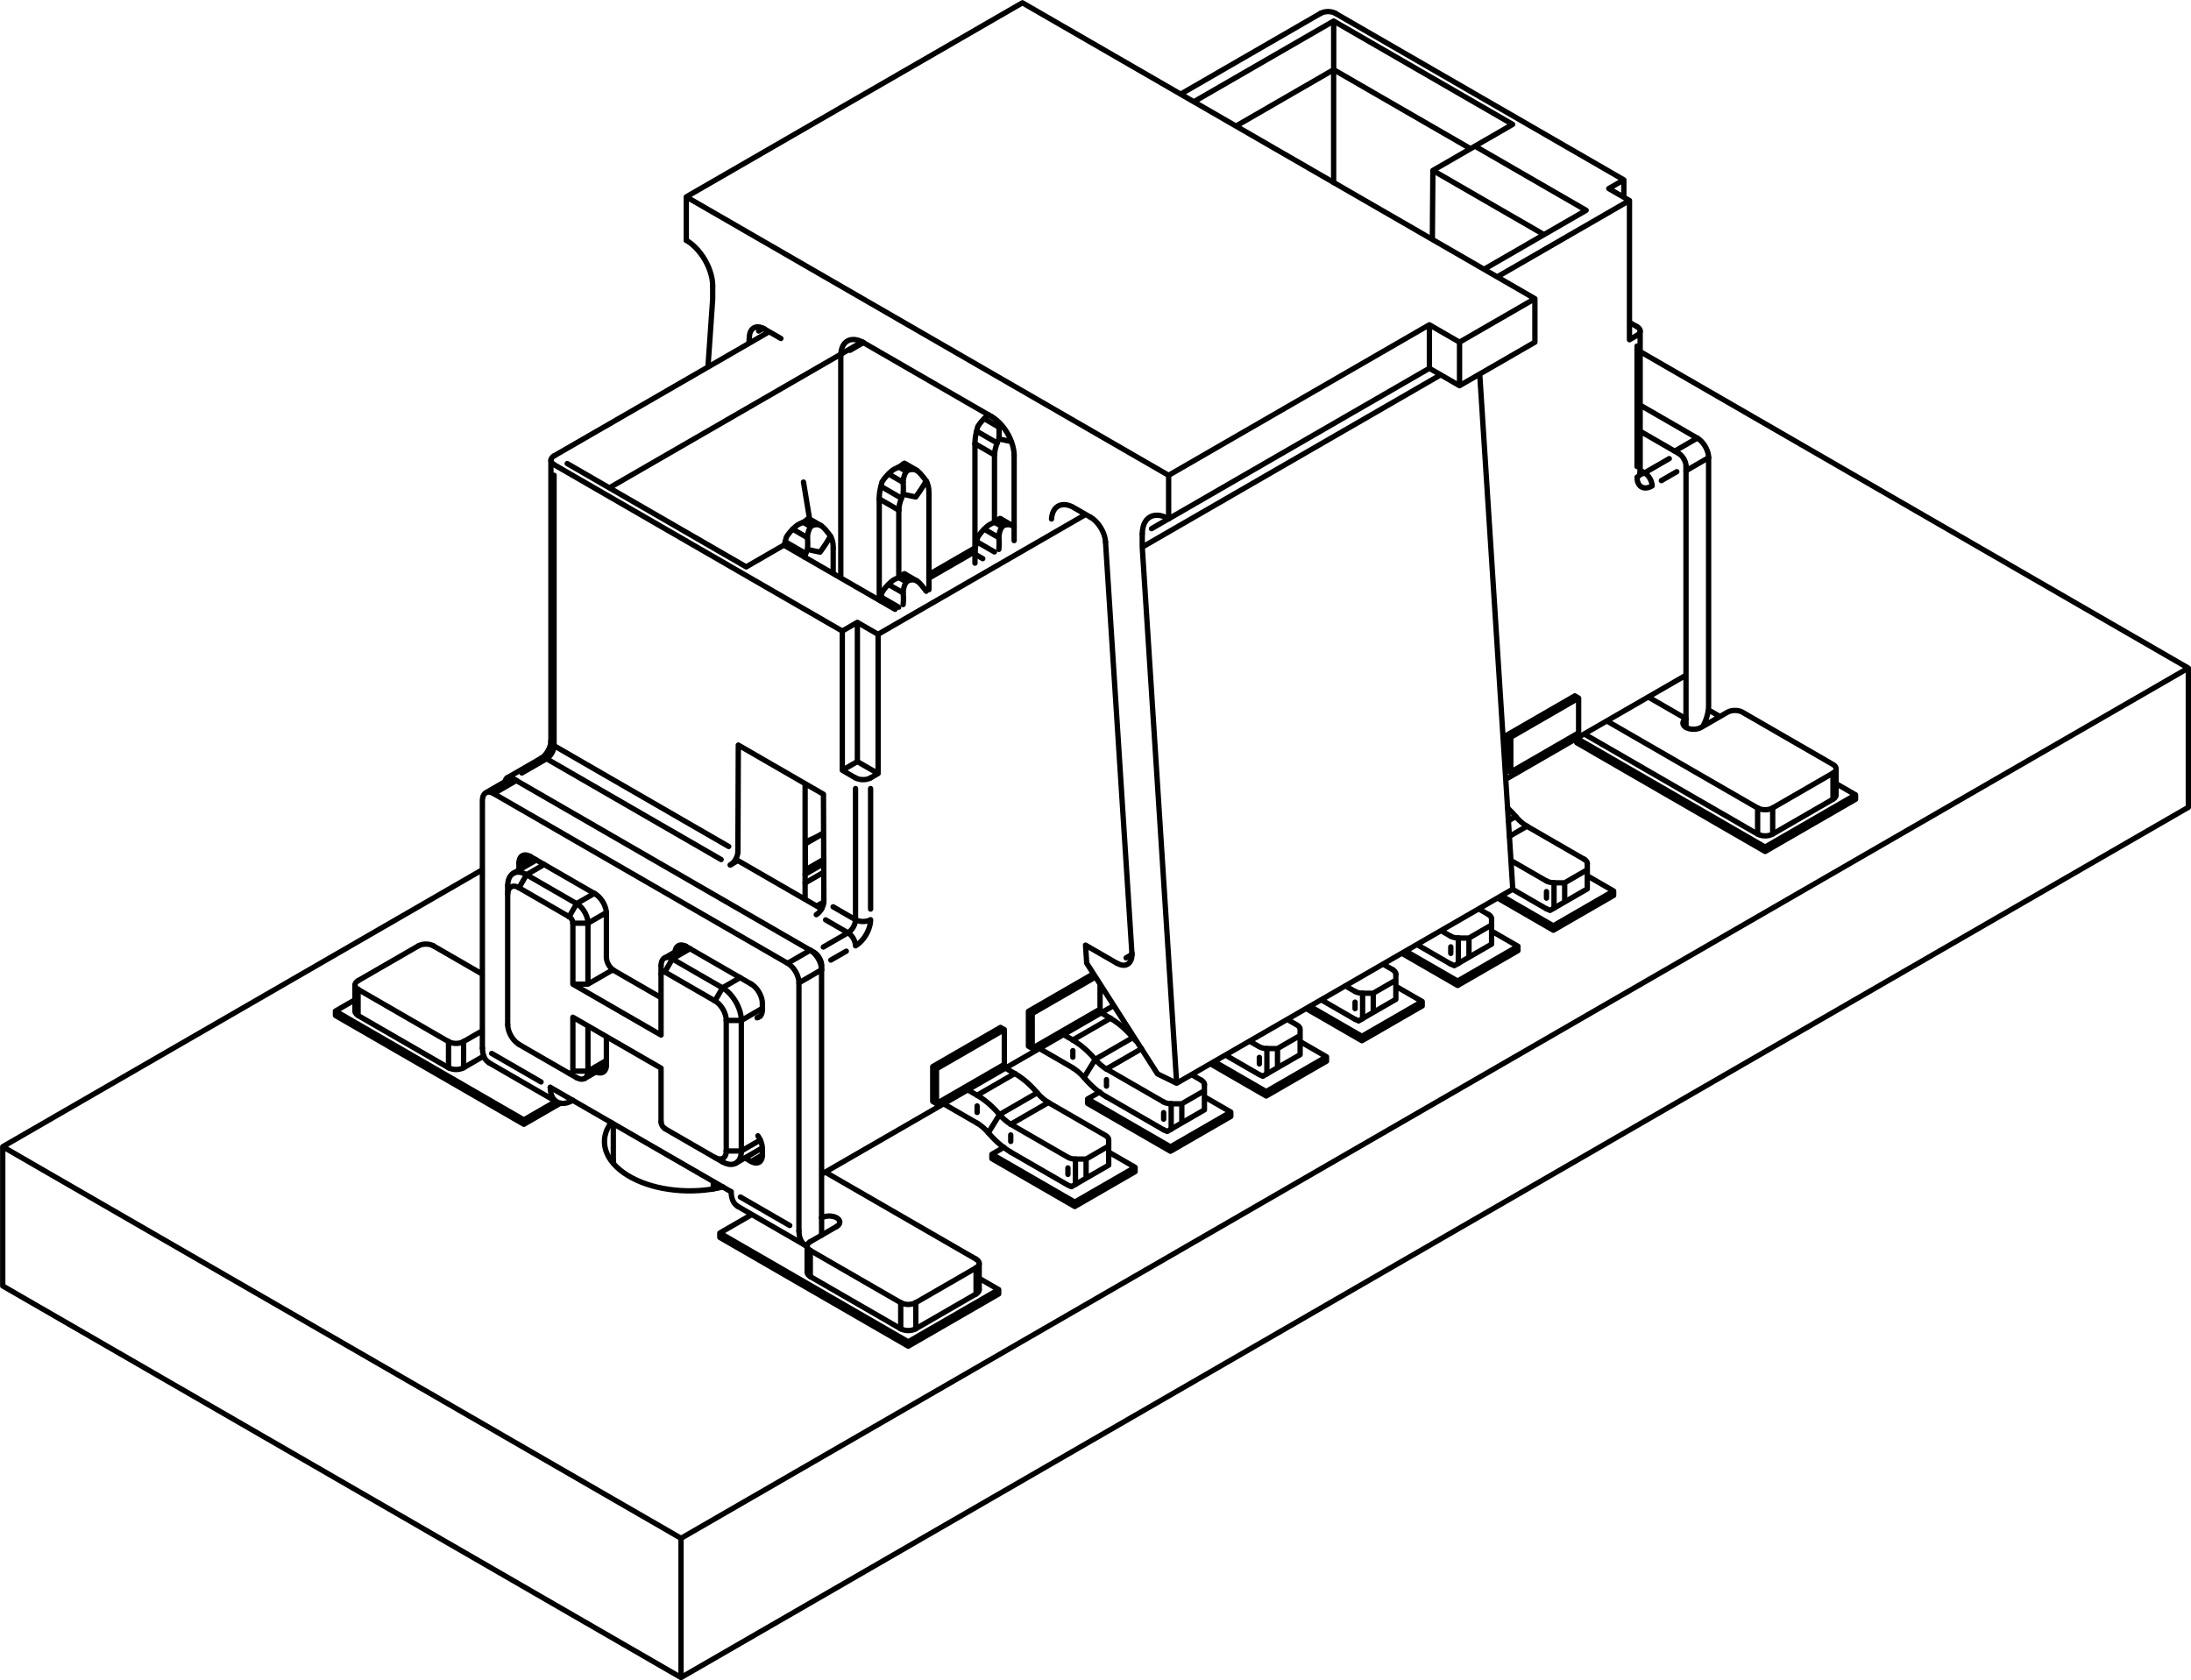 <?xml version="1.0" encoding="UTF-8" standalone="no"?>
<!-- Created with Inkscape (http://www.inkscape.org/) -->

<svg
   xmlns:dc="http://purl.org/dc/elements/1.1/"
   xmlns:cc="http://creativecommons.org/ns#"
   xmlns:rdf="http://www.w3.org/1999/02/22-rdf-syntax-ns#"
   xmlns:svg="http://www.w3.org/2000/svg"
   xmlns="http://www.w3.org/2000/svg"
   xmlns:sodipodi="http://sodipodi.sourceforge.net/DTD/sodipodi-0.dtd"
   xmlns:inkscape="http://www.inkscape.org/namespaces/inkscape"
   id="svg2"
   version="1.1"
   inkscape:version="0.48.5 r10040"
   width="364.196"
   height="279.299"
   xml:space="preserve"
   sodipodi:docname="1511XXXX601.PDF"><defs
     id="defs6" /><sodipodi:namedview
     pagecolor="#ffffff"
     bordercolor="#666666"
     borderopacity="1"
     objecttolerance="10"
     gridtolerance="10"
     guidetolerance="10"
     inkscape:pageopacity="0"
     inkscape:pageshadow="2"
     inkscape:window-width="1920"
     inkscape:window-height="1023"
     id="namedview4"
     showgrid="false"
     fit-margin-top="0"
     fit-margin-left="0"
     fit-margin-right="0"
     fit-margin-bottom="0"
     inkscape:zoom="1.7940585"
     inkscape:cx="141.60289"
     inkscape:cy="123.73702"
     inkscape:window-x="0"
     inkscape:window-y="0"
     inkscape:window-maximized="1"
     inkscape:current-layer="g10" /><g
     id="g10"
     inkscape:groupmode="layer"
     inkscape:label="1511XXXX601"
     transform="matrix(1.25,0,0,-1.25,-2249.644,595.039)"><path
       inkscape:connector-curvature="0"
       id="path342"
       style="fill:none;stroke:#000000;stroke-width:0.709;stroke-linecap:round;stroke-linejoin:miter;stroke-miterlimit:10;stroke-opacity:1;stroke-dasharray:none"
       d="m 1900.497,340.728 -0.055,-0.02 -0.052,-0.026 m 0.709,1.087 -0.026,-0.305 -0.076,-0.265 -0.124,-0.216 -0.168,-0.159 -0.206,-0.097 m -0.902,4.455 0.261,-0.177 0.253,-0.225 0.237,-0.265 0.215,-0.297 0.185,-0.321 0.15,-0.335 0.111,-0.338 0.068,-0.331 0.023,-0.315 m -11.62,6.856 0.041,0.259 0.081,0.224 0.118,0.183 0.153,0.138 0.183,0.088 0.208,0.036 0.227,-0.016 0.24,-0.069 0.247,-0.119 m -10.623,-1.447 0.025,-0.272 0.074,-0.287 0.119,-0.288 0.159,-0.275 0.19,-0.248 0.212,-0.208 0.223,-0.158 m -2.506,10.184 0.261,-0.177 0.253,-0.225 0.237,-0.265 0.215,-0.297 0.185,-0.321 0.15,-0.335 0.111,-0.338 0.068,-0.331 0.023,-0.315 m -11.626,6.712 0.023,0.288 0.068,0.253 0.111,0.21 0.15,0.161 0.185,0.107 0.215,0.05 0.237,-0.009 0.253,-0.068 0.261,-0.124 m -1.499,-1.808 0,0.066 -10e-4,0.065 m 11.626,-26.038 -0.02,-0.274 -0.061,-0.242 -0.1,-0.205 -0.136,-0.162 -0.168,-0.114 -0.196,-0.063 -0.218,-0.011 -0.234,0.042 -0.244,0.093 m 28.486,16.182 0.261,-0.177 0.253,-0.225 0.237,-0.265 0.215,-0.297 0.185,-0.321 0.15,-0.335 0.111,-0.338 0.068,-0.331 0.023,-0.315 m -3.007,-34.717 0.024,-0.421 0.07,-0.387 0.117,-0.347 0.161,-0.301 0.202,-0.251 0.24,-0.197 0.275,-0.14 m 12.442,-10.974 0.248,-0.114 0.286,-0.08 0.309,-0.041 0.317,0 0.309,0.041 0.286,0.08 0.248,0.114 m 0,3.472 -0.248,-0.114 -0.286,-0.08 -0.309,-0.041 -0.317,0 -0.309,0.041 -0.286,0.08 -0.248,0.114 m 10.022,5.786 0.198,-0.143 0.138,-0.165 0.071,-0.179 0,-0.183 -0.071,-0.179 -0.138,-0.165 -0.198,-0.143 m -22.048,2.314 -0.198,0.143 -0.138,0.165 -0.071,0.179 0,0.183 0.071,0.179 0.138,0.165 0.198,0.143 m 3.508,2.025 0.186,0.133 0.135,0.152 0.077,0.165 0.016,0.171 -0.046,0.169 -0.106,0.16 -0.161,0.143 -0.21,0.121 -0.248,0.093 -0.277,0.061 -0.293,0.027 -0.296,-0.009 -0.286,-0.044 -0.264,-0.078 -0.23,-0.108 m 20.545,-10.126 0.225,0.17 0.142,0.197 0.048,0.212 m -22.879,2.314 0.048,-0.212 0.142,-0.197 0.225,-0.17 m -10.523,11.283 0.026,-0.438 0.077,-0.401 0.126,-0.357 0.174,-0.307 0.218,-0.252 0.259,-0.192 m -30.506,56.731 0.228,0.084 0.26,0.01 0.282,-0.064 0.293,-0.136 m -9.02,-34.717 0.248,-0.114 0.286,-0.08 0.309,-0.041 0.317,0 0.309,0.041 0.286,0.08 0.248,0.114 m -14.031,8.101 -0.198,-0.143 -0.138,-0.165 -0.071,-0.179 0,-0.183 0.071,-0.179 0.138,-0.165 0.198,-0.143 m 10.022,5.786 -0.248,0.114 -0.286,0.08 -0.309,0.041 -0.317,0 -0.309,-0.041 -0.286,-0.08 -0.248,-0.114 m 17.538,-18.805 0.022,-0.406 0.066,-0.374 0.108,-0.338 0.149,-0.296 0.188,-0.25 0.224,-0.201 0.257,-0.148 0.286,-0.093 0.311,-0.037 0.331,0.019 0.347,0.075 0.357,0.131 0.362,0.184 m -11.146,4.997 -0.259,0.192 -0.218,0.251 -0.174,0.307 -0.126,0.357 -0.077,0.401 -0.026,0.438 m -2.506,-2.604 -0.248,-0.114 -0.286,-0.08 -0.309,-0.041 -0.317,0 -0.309,0.041 -0.286,0.08 -0.248,0.114 m -12.026,6.944 -0.225,0.169 -0.142,0.197 -0.048,0.212 m 163.459,20.202 0.225,-0.169 0.142,-0.197 0.048,-0.212 m -4.424,-2.554 -0.367,0.028 -0.342,0.082 -0.294,0.13 m 0,-3.703 0.223,-0.105 0.255,-0.077 m -114.864,89.078 0.393,-0.252 0.388,-0.3 0.378,-0.344 0.363,-0.384 0.344,-0.418 0.321,-0.448 0.293,-0.472 0.262,-0.49 0.228,-0.502 0.19,-0.507 0.151,-0.507 0.109,-0.499 0.066,-0.486 0.022,-0.466 m 57.125,-32.981 0.022,0.441 0.066,0.41 0.109,0.374 0.15,0.333 0.19,0.288 0.228,0.239 0.262,0.187 0.293,0.133 0.321,0.078 0.344,0.021 0.363,-0.036 0.378,-0.092 0.388,-0.148 0.393,-0.201 m -4.882,-57.759 6e-4,-0.347 -0.044,-0.317 -0.088,-0.28 -0.13,-0.237 -0.169,-0.189 -0.204,-0.137 -0.234,-0.081 -0.26,-0.024 -0.279,0.035 -0.292,0.092 -0.299,0.147 m -3.509,59.309 0.298,-0.198 0.292,-0.245 0.279,-0.287 0.259,-0.322 0.234,-0.35 0.204,-0.371 0.169,-0.383 0.13,-0.386 0.089,-0.381 0.045,-0.368 m -7.186,3.054 0.046,0.384 0.088,0.351 0.129,0.312 0.168,0.269 0.204,0.222 0.238,0.172 0.268,0.12 0.295,0.066 0.317,0.011 0.335,-0.044 0.348,-0.099 0.356,-0.152 m -10.767,12.011 0.362,-0.235 0.357,-0.282 0.347,-0.325 0.331,-0.363 0.311,-0.396 0.286,-0.423 0.257,-0.445 0.224,-0.459 0.188,-0.467 0.149,-0.468 0.108,-0.463 0.065,-0.45 0.022,-0.431 m -23.051,13.308 0.022,0.406 0.065,0.375 0.108,0.338 0.149,0.296 0.188,0.25 0.224,0.201 0.257,0.148 0.286,0.093 0.311,0.037 0.331,-0.019 0.347,-0.075 0.357,-0.131 0.362,-0.184 m -15.161,0.83 0.045,0.316 0.089,0.279 0.13,0.236 0.169,0.188 0.204,0.135 0.234,0.08 0.259,0.023 0.279,-0.035 0.292,-0.092 0.298,-0.146 m 96.28,-77.864 0.225,-0.17 0.142,-0.197 0.048,-0.212 m -4.424,-2.554 -0.367,0.028 -0.342,0.082 -0.294,0.13 m 0,-3.703 0.223,-0.105 0.255,-0.077 m -112.124,-20.879 -0.291,-0.44 -0.236,-0.451 -0.179,-0.459 -0.121,-0.465 -0.063,-0.469 0,-0.471 0.054,-0.47 0.112,-0.466 0.17,-0.46 0.227,-0.452 0.283,-0.441 0.337,-0.429 0.389,-0.413 0.44,-0.396 0.488,-0.377 0.533,-0.356 0.576,-0.333 0.616,-0.308 0.653,-0.282 0.686,-0.254 0.716,-0.225 0.742,-0.194 0.764,-0.163 0.783,-0.131 0.797,-0.098 0.807,-0.065 0.813,-0.031 0.815,0.003 0.813,0.036 0.806,0.07 0.795,0.103 0.78,0.136 0.761,0.168 m 89.066,28.891 0.225,-0.17 0.142,-0.197 0.048,-0.212 m -4.424,-2.554 -0.367,0.028 -0.342,0.082 -0.293,0.13 m 0,-3.703 0.223,-0.105 0.255,-0.077 m -20.922,-7.919 0.225,-0.17 0.142,-0.197 0.048,-0.212 m -4.424,-2.554 -0.367,0.028 -0.342,0.082 -0.294,0.13 m 0,-3.703 0.223,-0.105 0.255,-0.077 m -81.541,89.802 -0.198,-0.143 -0.138,-0.165 -0.071,-0.179 0,-0.183 0.071,-0.179 0.138,-0.165 0.198,-0.143 m 103.928,60.003 -0.248,0.114 -0.286,0.08 -0.309,0.041 -0.317,0 -0.309,-0.041 -0.286,-0.08 -0.248,-0.114 m -59.831,-101.663 -0.248,-0.114 -0.286,-0.08 -0.309,-0.041 -0.317,0 -0.309,0.041 -0.286,0.08 -0.248,0.114 m -45.6,-0.058 -0.205,0.094 -0.196,0.041 -0.179,-0.013 -0.155,-0.068 -0.124,-0.119 -0.088,-0.165 -0.047,-0.204 m 42.084,-24.447 -0.025,0.272 -0.074,0.287 -0.119,0.288 -0.159,0.275 -0.19,0.248 -0.212,0.208 -0.223,0.158 m -13.179,-6.452 0.261,-0.177 0.253,-0.225 0.237,-0.265 0.215,-0.297 0.185,-0.321 0.15,-0.335 0.111,-0.338 0.068,-0.331 0.023,-0.315 m 2.004,0 -0.022,0.39 -0.064,0.408 -0.105,0.419 -0.145,0.423 -0.182,0.42 -0.216,0.409 -0.246,0.392 -0.273,0.367 -0.294,0.337 -0.31,0.301 -0.321,0.259 -0.327,0.214 m -8.168,1.823 0.025,0.165 0.071,0.12 0.111,0.064 0.14,0.002 0.155,-0.061 m 8.168,-23.81 -0.023,-0.288 -0.068,-0.253 -0.111,-0.21 -0.15,-0.161 -0.185,-0.107 -0.215,-0.05 -0.237,0.009 -0.253,0.068 -0.261,0.124 m -6.665,3.848 -0.155,0.118 -0.14,0.163 -0.111,0.192 -0.071,0.202 -0.025,0.193 m -11.726,6.77 -0.024,-0.165 -0.071,-0.12 -0.111,-0.064 -0.14,-0.001 -0.155,0.061 m -6.665,3.848 -0.261,0.177 -0.253,0.225 -0.237,0.265 -0.215,0.297 -0.185,0.321 -0.15,0.335 -0.111,0.338 -0.068,0.331 -0.023,0.315 m 0,17.359 0.023,0.288 0.068,0.253 0.111,0.21 0.15,0.161 0.185,0.107 0.215,0.05 0.237,-0.009 0.253,-0.068 0.261,-0.124 m 6.665,-3.848 0.155,-0.118 0.14,-0.163 0.111,-0.192 0.071,-0.202 0.024,-0.193 m 13.229,-4.745 -0.261,0.124 -0.253,0.068 -0.237,0.009 -0.215,-0.05 -0.185,-0.107 -0.15,-0.161 -0.111,-0.21 -0.068,-0.253 -0.023,-0.288 m 8.168,-26.125 0.327,-0.164 0.321,-0.112 0.31,-0.058 0.294,-0.002 0.273,0.053 0.246,0.107 0.216,0.16 0.182,0.209 0.145,0.256 0.105,0.298 0.064,0.334 0.022,0.365 m -20.395,30.291 -0.023,0.315 -0.068,0.332 -0.111,0.338 -0.15,0.335 -0.185,0.321 -0.215,0.297 -0.237,0.265 -0.253,0.224 -0.261,0.177 m -6.665,3.848 -0.327,0.164 -0.322,0.112 -0.31,0.058 -0.294,0.002 -0.273,-0.053 -0.246,-0.107 -0.216,-0.16 -0.182,-0.21 -0.145,-0.256 -0.105,-0.297 -0.064,-0.334 -0.021,-0.365 m 9.17,-25.546 0.261,-0.124 0.253,-0.068 0.237,-0.009 0.215,0.05 0.185,0.107 0.15,0.161 0.111,0.21 0.068,0.253 0.023,0.288 m 139.506,99.002 0.198,-0.143 0.138,-0.165 0.071,-0.179 0,-0.183 -0.071,-0.179 -0.138,-0.165 -0.198,-0.143 m 6.514,-17.416 -0.025,0.272 -0.074,0.287 -0.119,0.288 -0.159,0.275 -0.19,0.248 -0.212,0.208 -0.223,0.158 m -105.915,-18.497 -0.149,-0.598 m 15.46,20.468 0.228,0.553 m -2.811,1.622 -0.149,-0.598 m -22.724,-16.274 0.228,0.553 m -2.811,1.622 -0.149,-0.598 m 6.028,0.747 0.149,-0.335 m 19.427,0.186 -0.149,-0.598 m -9.996,5.771 0.228,0.553 m -2.811,1.622 -0.149,-0.598 m 6.028,0.747 0.149,-0.335 m -3.219,-14.578 0.017,0.289 0.047,0.281 0.07,0.266 0.089,0.243 0.101,0.213 0.108,0.176 m 0.395,0.228 0.269,0.031 0.26,0.007 0.243,-0.04 0.218,-0.101 0.201,-0.147 0.193,-0.17 m 3e-4,0 0.31,-0.361 0.284,-0.353 0.259,-0.346 m -3.065,-1.772 0.035,0.517 9e-4,0.518 -0.034,0.519 m -0.572,2.045 -0.269,-0.112 -0.26,-0.122 -0.243,-0.142 -0.218,-0.165 -0.201,-0.184 -0.193,-0.194 m -3e-4,8e-4 -0.31,-0.32 -0.284,-0.354 -0.259,-0.389 m 3.011,2.465 -0.07,0.007 -0.091,-0.04 -0.105,-0.087 -0.113,-0.136 m -2.785,-2.805 -0.108,-0.495 m 25.982,-77.626 -0.095,-0.055 -0.151,-0.087 -0.146,-0.084 -0.143,-0.083 m -3.059,11.195 -0.385,0.25 -0.382,0.302 -0.371,0.347 -0.352,0.385 m -3.52,-4.178 -0.385,0.251 -0.382,0.302 -0.371,0.347 -0.352,0.385 m 1.491,-4.988 -0.522,0.326 -0.512,0.367 -0.502,0.408 -0.492,0.449 -0.482,0.489 -0.472,0.53 m 6.502,5.311 -0.472,0.53 -0.482,0.489 -0.492,0.449 -0.502,0.408 -0.512,0.367 -0.522,0.326 m -2.03,-5.463 -0.472,0.53 -0.482,0.489 -0.492,0.449 -0.502,0.408 -0.512,0.367 -0.522,0.326 m 1.491,-4.988 -0.352,0.385 -0.371,0.347 -0.382,0.302 -0.385,0.251 m 38.532,6.552 -0.095,-0.055 -0.151,-0.087 -0.145,-0.084 -0.143,-0.083 m -35.108,84.755 0.59,-0.137 0.561,-0.122 0.531,-0.105 m -1.682,0.364 0.035,0.517 8e-4,0.518 -0.034,0.519 m 0,-4e-4 0.063,0.566 m -1.442,1.078 -0.298,-0.245 -0.275,-0.272 m -3e-4,8e-4 -0.31,-0.32 -0.285,-0.354 -0.259,-0.389 m 2.231,-3.764 0.034,0.386 0.063,0.392 0.111,0.403 0.14,0.41 m -2.732,1.577 -0.096,-0.435 -0.073,-0.425 -0.035,-0.409 -0.011,-0.399 m -20.07,-11.22 0.31,-0.361 0.285,-0.353 0.259,-0.346 m -1.383,-2.137 0.393,0.546 0.372,0.556 0.32,0.514 0.301,0.52 m -3.068,-1.771 0.59,-0.137 0.561,-0.122 0.531,-0.105 m -1.682,0.364 0.035,0.517 8e-4,0.518 -0.034,0.519 m 0,-5e-4 0.017,0.289 0.047,0.281 0.07,0.266 0.089,0.243 0.101,0.213 0.108,0.176 m 0.395,0.228 0.269,0.031 0.26,0.007 0.243,-0.04 0.217,-0.101 0.201,-0.147 0.193,-0.17 m -2.781,0.769 -0.269,-0.112 -0.26,-0.122 -0.243,-0.142 -0.218,-0.165 -0.201,-0.184 -0.193,-0.194 m -3e-4,8e-4 -0.31,-0.32 -0.285,-0.354 -0.259,-0.389 m 2.42,-2.644 0.16,0.471 m 3.445,1.989 0.096,-0.273 0.073,-0.297 0.034,-0.336 0.011,-0.36 m -3.228,3.915 -0.07,0.007 -0.09,-0.04 -0.105,-0.087 -0.113,-0.136 m -2.785,-2.805 -0.104,-0.473 m 102.346,-48.254 -0.095,-0.055 -0.151,-0.087 -0.146,-0.084 -0.143,-0.083 m -3.059,11.195 -0.385,0.251 -0.382,0.302 -0.371,0.347 -0.352,0.385 m 0,0 -0.533,0.595 -0.546,0.543 m -6.565,-20.658 -0.095,-0.055 -0.151,-0.087 -0.146,-0.084 -0.143,-0.083 m -12.193,-7.04 -0.095,-0.055 -0.151,-0.087 -0.146,-0.084 -0.143,-0.083 m -47.836,64.264 0.017,0.289 0.047,0.281 0.07,0.266 0.089,0.243 0.101,0.213 0.109,0.176 m 0.395,0.228 0.269,0.031 0.26,0.007 0.243,-0.04 0.224,-0.105 0.206,-0.152 m -2.029,-2.992 0.035,0.517 8e-4,0.518 -0.034,0.519 m -0.572,2.045 -0.269,-0.112 -0.26,-0.122 -0.243,-0.142 -0.217,-0.165 -0.201,-0.184 -0.193,-0.194 m -3e-4,8e-4 -0.31,-0.32 -0.285,-0.354 -0.259,-0.389 m 3.011,2.465 -0.07,0.007 -0.091,-0.04 -0.105,-0.087 -0.113,-0.136 m -2.785,-2.805 -0.096,-0.435 -0.073,-0.425 -0.034,-0.409 -0.011,-0.399 m 26.089,-76.453 -0.095,-0.055 -0.151,-0.087 -0.146,-0.084 -0.143,-0.083 m -4.162,12.06 -0.388,0.42 m -3.52,-4.178 -0.385,0.251 -0.382,0.302 -0.371,0.347 -0.352,0.385 m 1.491,-4.988 -0.522,0.326 -0.512,0.367 -0.502,0.408 -0.492,0.449 -0.482,0.489 -0.472,0.53 m 6.502,5.311 -0.472,0.53 -0.482,0.489 -0.492,0.449 -0.502,0.408 -0.512,0.367 -0.522,0.326 m -2.03,-5.463 -0.472,0.53 -0.482,0.489 -0.492,0.449 -0.502,0.408 -0.512,0.367 -0.522,0.326 m 1.491,-4.988 -0.352,0.385 -0.371,0.347 -0.382,0.302 -0.385,0.251 m -20.355,79.133 0.31,-0.361 0.284,-0.353 0.259,-0.346 m -1.383,-2.137 0.393,0.546 0.372,0.556 0.32,0.514 0.301,0.52 m -3.068,-1.771 0.59,-0.137 0.561,-0.122 0.531,-0.105 m -1.682,0.364 0.035,0.517 9e-4,0.518 -0.034,0.519 m 0,-4e-4 0.017,0.289 0.047,0.281 0.07,0.266 0.089,0.243 0.101,0.213 0.108,0.176 m 0.395,0.228 0.269,0.031 0.26,0.007 0.243,-0.04 0.218,-0.101 0.201,-0.147 0.193,-0.17 m -2.78,0.769 -0.269,-0.112 -0.26,-0.122 -0.243,-0.142 -0.218,-0.165 -0.201,-0.184 -0.193,-0.194 m -3e-4,8e-4 -0.31,-0.32 -0.284,-0.354 -0.259,-0.389 m 2.231,-3.764 0.034,0.386 0.063,0.392 0.111,0.403 0.14,0.41 m 3.445,1.989 0.096,-0.273 0.073,-0.297 0.034,-0.336 0.011,-0.36 m -3.229,3.915 -0.07,0.007 -0.091,-0.04 -0.105,-0.087 -0.113,-0.136 m -2.785,-2.805 -0.096,-0.435 -0.073,-0.425 -0.034,-0.409 -0.011,-0.399 m -7.367,-53.534 -0.022,-0.236 -0.061,-0.248 -0.096,-0.251 -0.126,-0.246 -0.15,-0.232 -0.17,-0.209 -0.184,-0.177 -0.194,-0.137 m -11.432,6.601 0.194,0.137 0.184,0.177 0.17,0.209 0.15,0.232 0.126,0.246 0.096,0.251 0.061,0.248 0.021,0.236 m 79.228,104.019 0,-14.998 m -95.789,-129.967 0.044,-0.477 m -8.349,56.107 0,-0.071 -0.01,-0.082 -0.025,-0.165 -0.044,-0.187 -0.065,-0.205 -0.083,-0.21 -0.105,-0.218 -0.121,-0.212 -0.136,-0.204 -0.147,-0.188 -0.151,-0.165 -0.148,-0.14 -0.134,-0.107 -0.127,-0.081 m 146.169,37.733 -0.011,0.033 -0.01,0.036 -0.01,0.054 10e-4,0.08 5e-4,0.006 6e-4,0.006" /><path
       inkscape:connector-curvature="0"
       id="path346"
       style="fill:none;stroke:#000000;stroke-width:0.709;stroke-linecap:round;stroke-linejoin:miter;stroke-miterlimit:10;stroke-opacity:1;stroke-dasharray:none"
       d="m 1919.243,399.229 1.001,-0.578 m -0.431,-1.468 -1.954,1.128 m -1.006,-1.659 2.371,-1.369 m 1.416,3.595 -1.001,0.578 m 19.495,-70.04 -5.011,-2.893 m 8.605,-4.629 0,-3.364 m -1.002,2.187 0,-0.869 m -7.602,5.258 0,-0.869 m 3.52,6.464 -5.011,-2.893 m 0,0 -1.491,-2.418 m 3.52,7.881 -5.011,-2.893 m 0,-1.417 0,-0.869 m 92.766,87.944 3.006,1.736 m 1.503,-2.604 -3.006,-1.736 m 0,-32.981 0,-1.157 m 9.521,-14.176 0,3.472 m 2.004,0 0,-3.472 m 8.018,4.629 0,3.472 m -75.279,-36.627 0,-3.364 m -1.002,2.187 0,-0.869 m -34.64,84.683 -1.954,1.128 m -1.006,-1.659 2.732,-1.577 m -0.349,-1.591 -2.598,1.5 m -22.851,-10.452 1.001,-0.578 m -0.431,-1.468 -1.954,1.128 m -1.006,-1.659 2.732,-1.577 m 1.055,3.804 -1.001,0.578 m -8.742,-89.959 6.565,-3.79 m -39.637,22.885 6.565,-3.79 m 34.3,13.178 3.007,1.736 m -4.51,0.868 3.007,1.736 m 1.503,-35.585 0,-2.314 m -40.589,60.466 -3.007,-1.736 m 35.428,-29.596 -0.301,-0.174 m 18.992,-37.928 0,-3.472 m 2.004,0 0,3.472 m 8.018,4.629 0,-3.472 m -22.048,2.314 0,3.472 m -7.867,11.833 1.503,0.868 m -32.371,38.825 1.503,0.868 m 0.702,-0.405 -2.205,-1.273 m -9.371,-26.414 0,3.472 m 2.004,-3.472 0,3.472 m -14.031,6.943 0,-3.472 m 155.441,25.17 -2.34,-1.351 m 5.933,-6.171 0,-3.364 m -1.002,2.187 0,-0.869 m -4.082,10.853 -0.982,-0.567 m -45.182,40.162 -2.28,-1.317 m -40.088,23.723 1.779,1.027 m 14.837,-27.308 -6.122,-3.534 m 26.221,-50.98 0.777,0.448 m -49.028,83.269 -0.617,-0.356 m 93.042,-80.723 0,-3.364 m -1.002,2.187 0,-0.869 m -11.726,-5.302 0,-3.364 m -1.002,2.187 0,-0.869 m -47.938,64.683 1.001,-0.578 m -0.431,-1.468 -1.954,1.128 m -1.006,-1.659 2.371,-1.369 m -1.552,-0.896 -1.033,0.597 m 4.002,3.895 -1.001,0.578 m 19.142,-70.244 -4.658,-2.689 m 8.605,-4.629 0,-3.364 m -1.002,2.187 0,-0.869 m -7.602,5.258 0,-0.869 m 3.52,6.464 -5.011,-2.893 m 0,0 -1.491,-2.418 m 3.52,7.881 -5.011,-2.893 m 0,-1.417 0,-0.869 m -23.135,78.484 1.001,-0.578 m -0.431,-1.468 -1.954,1.128 m -1.006,-1.659 2.732,-1.577 m -0.349,-1.591 -2.598,1.5 m 4.001,3.895 -1.001,0.578 m 97.767,-0.172 0,16.028 m 5.287,-16.708 -2.055,-1.186 m -108.387,-62.578 -2.055,-1.186 m 5.287,22.812 0,-16.028 m -2.004,-1.417 0,17.446 m -2.978,-15.726 2.978,-1.719 m -40.088,23.145 23.223,-13.408 m -23.223,49.369 0,-35.961 m 35.803,-26.776 3.283,1.895 m -40.088,23.145 -3.282,-1.895 m 26.503,-11.511 -23.22,13.406 m 40.088,-23.145 -2.976,1.718 m -13.209,-13.377 2.004,0 m -3.508,2.604 1.002,1.736 m 2.355,1.36 -2.355,-1.36 m 2.506,-4.34 2.806,1.62 m -12.979,4.832 1.002,1.736 m 7.166,-25.546 2.004,0 m 2.527,1.459 -2.527,-1.459 m -9.17,25.546 2.355,1.36 m -15.584,3.385 2.004,0 m -1.503,2.604 -1.002,-1.736 m 3.357,3.096 -2.355,-1.36 m 1.503,-2.604 2.452,1.416 m -11.622,3.3 1.002,1.736 m 0,0 2.355,1.36 m 3.808,-27.485 2.004,0 m 2.455,1.418 -2.455,-1.418 m 31.358,26.453 -2.479,-1.431 m 0,1.157 2.474,1.429 m 109.155,51.952 -0.587,0.339 m 3.87,1.556 -3.283,-1.895 m 1.002,-1.736 -0.285,-0.141 -0.28,-0.091 -0.268,-0.039 -0.251,0.013 -0.229,0.066 -0.202,0.117 -0.171,0.165 -0.137,0.211 -0.1,0.252 -0.061,0.288 -0.02,0.318 m -101.924,-58.846 -0.02,-0.341 -0.061,-0.358 -0.1,-0.367 -0.137,-0.369 -0.171,-0.363 -0.202,-0.35 -0.229,-0.33 -0.251,-0.303 -0.268,-0.27 -0.28,-0.232 -0.285,-0.188 m 2.004,3.472 -0.248,-0.114 -0.286,-0.08 -0.309,-0.041 -0.317,0 -0.309,0.041 -0.286,0.08 -0.248,0.114 m 0,-3.472 -0.025,0.272 -0.074,0.287 -0.119,0.288 -0.159,0.275 -0.19,0.248 -0.212,0.208 -0.223,0.158 m 0,0 0.223,0.158 0.212,0.208 0.19,0.248 0.159,0.275 0.119,0.288 0.074,0.287 0.025,0.272 m -40.088,23.145 -0.225,0.17 -0.142,0.197 -0.048,0.212 m 0.415,-0.579 -0.025,-0.272 -0.074,-0.287 -0.119,-0.288 -0.159,-0.275 -0.19,-0.248 -0.212,-0.208 -0.223,-0.158 m 0,0 -0.259,0.11 -0.242,0.024 -0.207,-0.064 m 146.142,37.945 -0.048,-0.212 -0.142,-0.197 -0.225,-0.17 m 0.413,0.46 0.181,-0.016 0.199,0.04 0.208,0.095 m 0,0 0.223,-0.158 0.212,-0.208 0.19,-0.248 0.159,-0.275 0.119,-0.288 0.074,-0.287 0.025,-0.272"
       sodipodi:nodetypes="cccccccccccccccccccccccccccccccccccccccccccccccccccccccccccccccccccccccccccccccccccccccccccccccccccccccccccccccccccccccccccccccccccccccccccccccccccccccccccccccccccccccccccccccccccccccccccccccccccccccccccccccccccccccccccccccccccccccccccccccccccccccccccccccccccccccccccccccccccccccccccccccccccccc" /><path
       inkscape:connector-curvature="0"
       id="path738"
       style="fill:none;stroke:#000000;stroke-width:0.709;stroke-linecap:round;stroke-linejoin:miter;stroke-miterlimit:10;stroke-opacity:1;stroke-dasharray:none"
       d="m 1920.243,398.65 0.395,0.228 m -1.001,0.578 -0.395,-0.228 m 2.422,-0.463 -1.648,0.951 m 27.133,-75.268 0,-0.818 m 0,0 -3.007,-1.736 m 0,0 -1.417,0 m -1.002,0.24 -7.602,4.389 m 12.613,-1.496 -7.603,4.389 m 5.011,-7.522 0,-2.546 m 0,0 -1.417,-0.818 m 4.424,2.554 0,2.546 m -3.007,-4.282 3.007,1.736 m -5.426,-2.654 -7.602,4.389 m -4.472,7.558 -1.241,0.716 m 1.241,-4.42 -4.448,2.568 m 9.459,4.029 -1.241,0.716 m 84.399,84.702 4.596,-2.654 m 1.503,-2.604 0,-32.981 m -5.011,2.893 5.011,-2.893 m 3.006,1.736 0,32.981 m -1.503,2.604 -7.603,4.389 m 11.611,-40.843 -3.508,-2.025 m 5.512,2.025 12.026,-6.944 m 0,-1.157 -8.018,-4.629 m -2.004,0 -20.044,11.572 m -3.007,-1.736 23.05,-13.308 m 2.004,0 8.018,4.629 m 0.415,0.579 0,3.472 m -71.27,-34.651 0,-0.818 m 0,0 -3.007,-1.736 m 0,0 -1.417,0 m -1.002,0.24 -1.299,0.75 m 6.31,2.143 -1.299,0.75 m -1.292,-3.883 0,-2.546 m 0,0 -1.417,-0.818 m 4.424,2.554 0,2.546 m -3.007,-4.282 3.007,1.736 m -5.426,-2.653 -4.506,2.602 m -30.711,70.844 0,8.955 m -2.598,1.5 0,-14.697 m -21.85,3.667 0.395,0.228 m 2.605,-3.08 0,-3.397 m -3.606,7.055 -0.395,-0.228 m 2.422,-0.463 -1.648,0.951 m -0.477,-43.25 -0.034,0.02 m 0.034,-3.492 0,3.472 m 2.425,1.4 -2.425,-1.4 m -0.852,-51.468 0,32.981 m -9.02,-27.774 -24.053,13.887 m -9.02,5.208 0,32.981 m 1.503,0.868 39.086,-22.566 m -4.861,-26.356 -0.816,0.471 m 2.32,1.207 0,-0.81 m 0,20.136 0,-0.81 m -10.122,8.39 8.619,-4.976 m -18.24,1.794 6.264,-3.616 m -7.266,11.196 0,-5.844 m -10.122,13.424 8.619,-4.976 m -10.122,3.298 0,0.81 m 11.626,-23.087 0,-3.761 m 28.613,12.643 0,-32.981 m -1.503,35.585 -39.086,22.566 m 61.134,-63.648 -20.044,11.572 m 12.026,-17.358 8.018,4.629 m -22.048,2.314 12.026,-6.943 m -12.026,8.101 3.508,2.025 m 18.541,-8.969 -8.018,-4.629 m -2.004,0 -12.026,6.943 m 22.463,-1.736 0,3.472 m -22.879,2.314 0,-3.472 m -9.227,8.758 9.02,-5.207 m -39.526,61.939 -3.007,-1.736 m -2.946,-33.087 2.506,1.446 m -4.51,-1.446 -12.026,6.943 m 0,1.157 8.018,4.629 m 2.005,0 6.514,-3.761 m 0.881,-11.783 9.02,-5.208 m -26.437,11.494 12.026,-6.944 m 4.682,1.546 -2.677,-1.546 m -14.446,10.994 0,-3.472 m 163.874,19.623 0,-0.818 m 0,0 -3.007,-1.736 m 0,0 -1.417,0 m -1.002,0.24 -4.726,2.728 m 9.737,0.165 -7.603,4.389 m 5.011,-7.522 0,-2.546 m 0,0 -1.417,-0.818 m 4.424,2.554 0,2.546 m -3.007,-4.282 3.007,1.736 m -5.426,-2.653 -4.506,2.602 m -45.74,55.05 34.676,20.02 m -98.817,17.012 64.141,-37.032 m -19.443,62.838 -44.698,-25.806 m 112.848,-13.54 -68.15,39.346 m 58.127,-45.132 10.022,5.786 m -14.031,-3.472 4.009,-2.314 m -94.5,-0.169 0.065,0.941 m -4.883,4.956 -0.627,-9.041 m 0.627,9.041 0,1.736 m -3.508,11.862 0,-5.786 m 64.141,-37.032 0,5.786 m -3.508,-9.547 0,1.736 m 4.575,-73.03 -4.575,71.294 m 2.03,-70.051 2.545,-1.243 m -11.962,15.968 9.417,-14.725 m -9.571,17.121 0.154,-2.396 m 4.014,-0.01 -4.168,2.406 m 2.658,53.612 3.509,-54.68 m -5.507,57.971 -2.188,1.263 m -7.967,6.915 0,-11.284 m -20.044,26.328 17.037,-9.836 m -20.044,-21.467 0,29.567 m -4.961,-16.809 0.811,-4.91 m -3.817,24.005 -2.188,1.263 m 88.427,0.559 0,-5.786 m 0,0 -34.676,-20.02 m 1.067,-75.055 44.698,25.806 m -49.273,45.488 39.687,22.913 m 5.19,0.103 4.396,-68.504 m 2.942,78.527 0,-5.786 m -10.022,-5.786 10.022,5.786 m -10.022,0 0,-5.786 m -4.009,2.314 4.009,-2.314 m -70.559,-25.594 6.122,3.534 m 68.696,-48.842 0,-0.818 m 0,0 -3.007,-1.736 m 0,0 -1.417,0 m -1.002,0.24 -1.299,0.75 m 6.31,2.143 -1.299,0.75 m -1.292,-3.883 0,-2.546 m 0,0 -1.417,-0.818 m 4.424,2.554 0,2.546 m -3.007,-4.282 3.007,1.736 m -5.426,-2.653 -4.506,2.602 m -97.854,-78.959 0,-18.516 m -90.198,52.076 90.198,-52.076 m -90.198,52.076 0,18.516 m 90.198,-52.076 -90.198,52.076 m 290.638,63.648 0,-18.516 m -200.44,-115.724 200.44,115.724 m 0,18.516 -200.44,-115.724 m 127.544,157.81 72.895,-42.086 m -290.638,-63.648 63.793,36.831 m 170.571,2.428 -25.055,14.466 m 37.081,-7.522 -12.026,-6.944 m -165.062,-36.279 -25.055,14.466 m 29.907,-11.664 -4.853,-2.801 m 51.112,-29.51 -25.055,14.466 m 37.081,-7.522 -12.026,-6.943 m 93.806,59.945 -8.018,-4.629 m 0,0 -7.427,4.288 m 2.716,-7.007 -8.018,-4.629 m 0,0 -7.427,4.288 m 2.716,-7.007 -8.018,-4.629 m 0,0 -7.427,4.288 m 2.717,-7.007 -8.018,-4.629 m 0,0 -7.427,4.288 m 2.716,-7.007 -8.018,-4.629 m 0,0 -11.024,6.365 m 6.314,-9.084 -8.018,-4.629 m 0,0 -11.024,6.365 m 0.902,-17.416 -12.026,-6.943 m 0,0 -25.055,14.466 m 0,0 4.267,2.463 m 30.223,-8.489 2.592,-1.496 m -12.026,-7.522 0,0.579 m 12.026,6.365 0,0.579 m -37.081,6.944 0,0.579 m 36.179,10.473 1.612,0.931 m 13.922,-0.641 3.508,-2.025 m 0,0 -8.018,-4.629 m 0,0 -11.024,6.365 m 11.024,-6.365 0,-0.579 m 8.018,4.629 0,0.579 m -19.042,1.157 0,0.579 m 23.752,0.984 0,-0.579 m 8.018,5.208 -8.018,-4.629 m 8.018,4.05 0,0.579 m -19.042,1.736 1.612,0.931 m 13.922,-0.641 3.508,-2.025 m -8.018,-4.629 -11.024,6.365 m 0,-0.579 0,0.579 m -70.698,-0.314 -4.267,-2.463 m 0,0 -25.055,14.466 m 0,0 2.591,1.496 m 22.463,-16.54 0,0.579 m -25.055,13.887 0,0.579 m 128.281,-4.05 3.508,-2.025 m 0,0 -8.018,-4.629 m 0,0 -6.926,3.998 m 6.926,-3.998 0,-0.579 m 8.018,4.629 0,0.579 m 4.71,2.72 0,-0.579 m 8.018,5.207 -8.018,-4.629 m 8.018,4.05 0,0.579 m -3.508,2.025 3.508,-2.025 m -8.018,-4.629 -6.926,3.998 m 19.654,3.35 0,-0.579 m 8.018,5.207 -8.018,-4.629 m 8.018,4.05 0,0.579 m -3.508,2.025 3.508,-2.025 m -8.018,-4.629 -6.926,3.998 m 19.654,3.35 -6.926,3.998 m 6.926,-3.998 0,-0.579 m 4.51,7.233 3.508,-2.025 m 0,0 -8.018,-4.629 m 8.018,4.05 0,0.579 m 32.17,12.787 -12.026,-6.944 m 0,0 -25.055,14.466 m 17.502,3.782 1.54,-0.889 m 15.448,-8.919 2.592,-1.496 m -12.026,-7.522 0,0.579 m 12.026,6.365 0,0.579 m -37.081,6.943 0,0.579 m -24.053,-31.353 0,-0.818 m 0,0 -3.007,-1.736 m 0,0 -1.417,0 m -1.002,0.24 -1.299,0.75 m 6.31,2.143 -1.299,0.75 m -1.292,-3.883 0,-2.546 m 0,0 -1.417,-0.818 m 4.424,2.554 0,2.546 m -3.007,-4.282 3.007,1.736 m -5.426,-2.654 -4.506,2.602 m -42.43,62.921 0.395,0.228 m -1.001,0.578 -0.395,-0.228 m 2.422,-0.463 -1.647,0.951 m -3.38,-4.734 0,-1.193 m 30.513,-69.341 0,-0.818 m 0,0 -3.007,-1.736 m 0,0 -1.417,0 m -1.002,0.24 -7.602,4.389 m 12.613,-1.496 -1.299,0.75 m -1.292,-3.883 0,-2.546 m 0,0 -1.417,-0.818 m 4.424,2.554 0,2.546 m -3.007,-4.282 3.007,1.736 m -5.426,-2.653 -7.602,4.389 m -4.472,7.558 -1.241,0.716 m 1.241,-4.419 -4.448,2.568 m 9.459,4.029 -1.241,0.716 m -25.904,72.011 0.395,0.228 m 2.605,-3.08 0,-12.891 m -4.009,1.621 0,8.955 m 0.403,5.973 -0.395,-0.228 m 2.422,-0.463 -1.648,0.951 m -3.38,-4.734 0,-13.465 m -0.154,-4.54 0,-18.516 m 0,18.516 27.612,15.942 m 54.718,31.592 17.589,10.155 m 0,-18.516 0,18.516 m 1.002,-17.937 -1.002,-0.579 m 7.516,-44.612 0,27.774 m -114.952,-94.141 38.866,22.439 m 52.111,30.086 23.975,13.842 m -114.952,-38.594 0,-27.774 m 7.516,53.291 -1.002,-0.579 m 8.268,-38.391 9.02,5.208 m -9.02,-9.837 0,4.629 m 12.728,7.348 8.652,4.995 m -8.652,-9.624 0,4.629 m 63.64,36.742 9.02,5.208 m -9.02,-9.837 0,4.629 m -88.394,13.829 2.004,1.157 m -40.339,20.975 38.334,-22.132 m 63.59,82.135 -18.591,-10.734 m -54.719,-31.592 -28.613,-16.52 m 142.262,36.713 -38.334,22.132 m 36.33,-23.29 2.004,1.157 m 0.752,-2.748 -2.756,1.591 m -99.919,-57.688 2.756,-1.591 m 41.992,70.823 18.591,10.734 m -78.121,-72.588 -23.802,13.742 m 28.813,-10.849 -5.011,-2.893 m 19.793,-5.642 -14.782,8.535 m 106.684,44.525 -13.58,-7.84 m -1.202,16.375 14.782,-8.535 m -9.771,11.428 -5.011,-2.893 m -18.791,16.635 23.802,-13.742 m -91.651,-89.079 0.054,-14.265 m -11.379,20.803 11.325,-6.538 m -11.379,-7.665 0.054,14.203 m 13.83,-3.356 0,18.516 m 1.754,-19.528 -1.754,1.013 m 4.76,-0.434 -2.756,1.591 m 0,18.516 0,-18.516 m 0,0 -2.004,-1.157 m -43.846,-1.071 40.088,-23.145 m -10.13,12.213 -1.002,-0.579 m 12.145,-5.855 -11.143,6.434 m 8.943,-5.163 0,15.391 m -19.158,-33.435 -11.726,6.77 m 11.726,-6.77 0,8.101 m 0.501,0.289 6.665,-3.848 m 1.503,-2.604 0,-17.359 m -1.503,-0.868 -6.665,3.848 m -0.501,0.868 0,7.175 m 0,0 -11.726,6.77 m 0,0 0,-7.175 m -0.501,-0.289 -6.665,3.848 m -1.503,2.604 0,17.359 m 1.503,0.868 6.665,-3.848 m 0.501,-0.868 0,-8.101 m 19.894,-0.492 -6.665,3.848 m 9.17,-25.546 0,17.359 m -17.55,70.83 33.62,19.41 m 49.712,28.701 12.992,7.501 m 0,0 0,6.467 m -104.093,-58.412 0,-37.379 m 14.646,-30.956 0,1.157 m 3.231,2.584 -2.79,-1.611 m 6.726,-26.519 1.002,-0.579 m -19.894,23.637 2.004,0 m 3.317,1.915 -3.317,-1.915 m 19.661,-23.812 3.536,2.042 m -23.197,21.771 0,8.101 m -1.503,2.604 -6.665,3.848 m 24.838,-41.788 0,1.006 m -13.296,7.676 0,-4.799 m -14.048,35.302 0,1.157 m 3.823,3.405 -3.089,-1.783 m 65.311,-20.774 -9.02,-5.208 m 0,0 -0.501,0.289 m 9.521,4.918 -0.501,0.289 m -8.519,-5.497 0,-4.629 m -0.501,0.289 0.501,-0.289 m 0,0 9.02,5.208 m 0,0 0,4.629 m -55.371,-5.526 0,6.018 m -6.221,35.597 -4.51,-2.604 m 8.225,-39.301 1.002,-0.579 m 1.063,-0.105 2.89,1.669 m 56.63,6.971 0,-4.629 m -0.501,0.289 0.501,-0.289 m 0,4.629 -0.501,0.289 m 0.501,-4.918 9.02,5.208 m -0.598,4.283 -8.421,-4.862 m 9.02,0.579 0,3.348 m -37.683,10.365 0.947,0.546 m -2.45,4.256 -0.034,0.02 m 2.472,1.388 -2.438,-1.407 m 98.227,84.485 -14.782,8.535 m 0,0 5.6,3.233 m -5.6,-3.233 -0.069,-9.174 m 25.463,7.923 0,-2.315 m -38.585,16.968 18.202,-10.509 m 21.134,-23.094 1.002,-0.579 m 0.415,-19.442 0,18.863 m -5e-4,-13.316 5.098,-2.943 m -22.299,-37.755 0,-4.629 m -0.501,0.289 0.501,-0.289 m 0,4.629 -0.501,0.289 m 0.501,-4.918 9.02,5.208 m 0,4.629 -9.02,-5.208 m 9.02,0.579 0,4.629 m 0,0 -0.501,0.289 m -62.401,-58.461 0.225,-0.17 0.141,-0.197 0.048,-0.212 m -4.424,-2.554 -0.367,0.028 -0.342,0.082 -0.293,0.13 m 0,-3.703 0.223,-0.105 0.255,-0.077 m 83.221,99.522 0.261,-0.177 0.253,-0.224 0.237,-0.265 0.215,-0.297 0.185,-0.321 0.15,-0.335 0.111,-0.338 0.068,-0.331 0.023,-0.315 m -0.766,-35.738 0.227,0.462 0.19,0.47 0.151,0.471 0.109,0.466 0.066,0.453 0.022,0.434 m -1.002,-2.893 -0.23,-0.108 -0.264,-0.078 -0.286,-0.044 -0.296,-0.009 -0.293,0.027 -0.277,0.061 -0.248,0.093 -0.209,0.121 -0.161,0.143 -0.106,0.16 -0.046,0.169 0.015,0.171 0.077,0.165 0.135,0.152 0.186,0.133 m 7.516,0.868 -0.248,0.114 -0.286,0.08 -0.309,0.041 -0.317,0 -0.309,-0.041 -0.286,-0.08 -0.248,-0.114 m 14.031,-8.101 0.198,0.143 0.138,0.165 0.071,0.179 0,0.183 -0.071,0.179 -0.138,0.165 -0.198,0.143 m -10.022,-5.786 0.248,-0.114 0.286,-0.08 0.309,-0.041 0.317,0 0.309,0.041 0.286,0.08 0.248,0.114 m 0,-3.472 -0.248,-0.114 -0.286,-0.08 -0.309,-0.041 -0.317,0 -0.309,0.041 -0.286,0.08 -0.248,0.114 m 10.437,5.208 -0.048,-0.212 -0.142,-0.197 -0.225,-0.169 m -71.271,-30.022 0.225,-0.169 0.142,-0.197 0.048,-0.212 m -4.424,-2.554 -0.367,0.028 -0.342,0.082 -0.293,0.13 m 0,-3.703 0.223,-0.105 0.255,-0.077 m -58.421,32.344 -0.557,-0.338 -0.598,-0.314 -0.635,-0.289 -0.669,-0.262 m -41.407,6.412 -0.261,0.124 -0.253,0.068 -0.237,0.009 -0.215,-0.05 -0.185,-0.107 -0.15,-0.161 -0.111,-0.21 -0.068,-0.253 -0.023,-0.288 m 42.092,-24.302 -0.023,0.315 -0.068,0.332 -0.111,0.338 -0.15,0.335 -0.185,0.321 -0.215,0.297 -0.237,0.265 -0.253,0.224 -0.261,0.177 m -3.357,-25.488 -0.023,-0.288 -0.068,-0.253 -0.111,-0.21 -0.15,-0.161 -0.185,-0.107 -0.215,-0.05 -0.237,0.009 -0.253,0.068 -0.261,0.124 m 0.902,3.414 0.206,-0.335 0.168,-0.353 0.124,-0.359 0.076,-0.353 0.026,-0.335"
       sodipodi:nodetypes="cccccccccccccccccccccccccccccccccccccccccccccccccccccccccccccccccccccccccccccccccccccccccccccccccccccccccccccccccccccccccccccccccccccccccccccccccccccccccccccccccccccccccccccccccccccccccccccccccccccccccccccccccccccccccccccccccccccccccccccccccccccccccccccccccccccccccccccccccccccccccccccccccccccccccccccccccccccccccccccccccccccccccccccccccccccccccccccccccccccccccccccccccccccccccccccccccccccccccccccccccccccccccccccccccccccccccccccccccccccccccccccccccccccccccccccccccccccccccccccccccccccccccccccccccccccccccccccccccccccccccccccccccccccccccccccccccccccccccccccccccccccccccccccccccccccccccccccccccccccccccccccccccccccccccccccccccccccccccccccccccccccccccccccccccccccccccccccccccccccccccccccccccccccccccccccccccccccccccccccccccccccccccccccccccccccccccccccccccccccccccccccccccccccccccccccccccccccccccccccccccccccccccccccccccccccccccccccccccccccccccccc" /></g></svg>